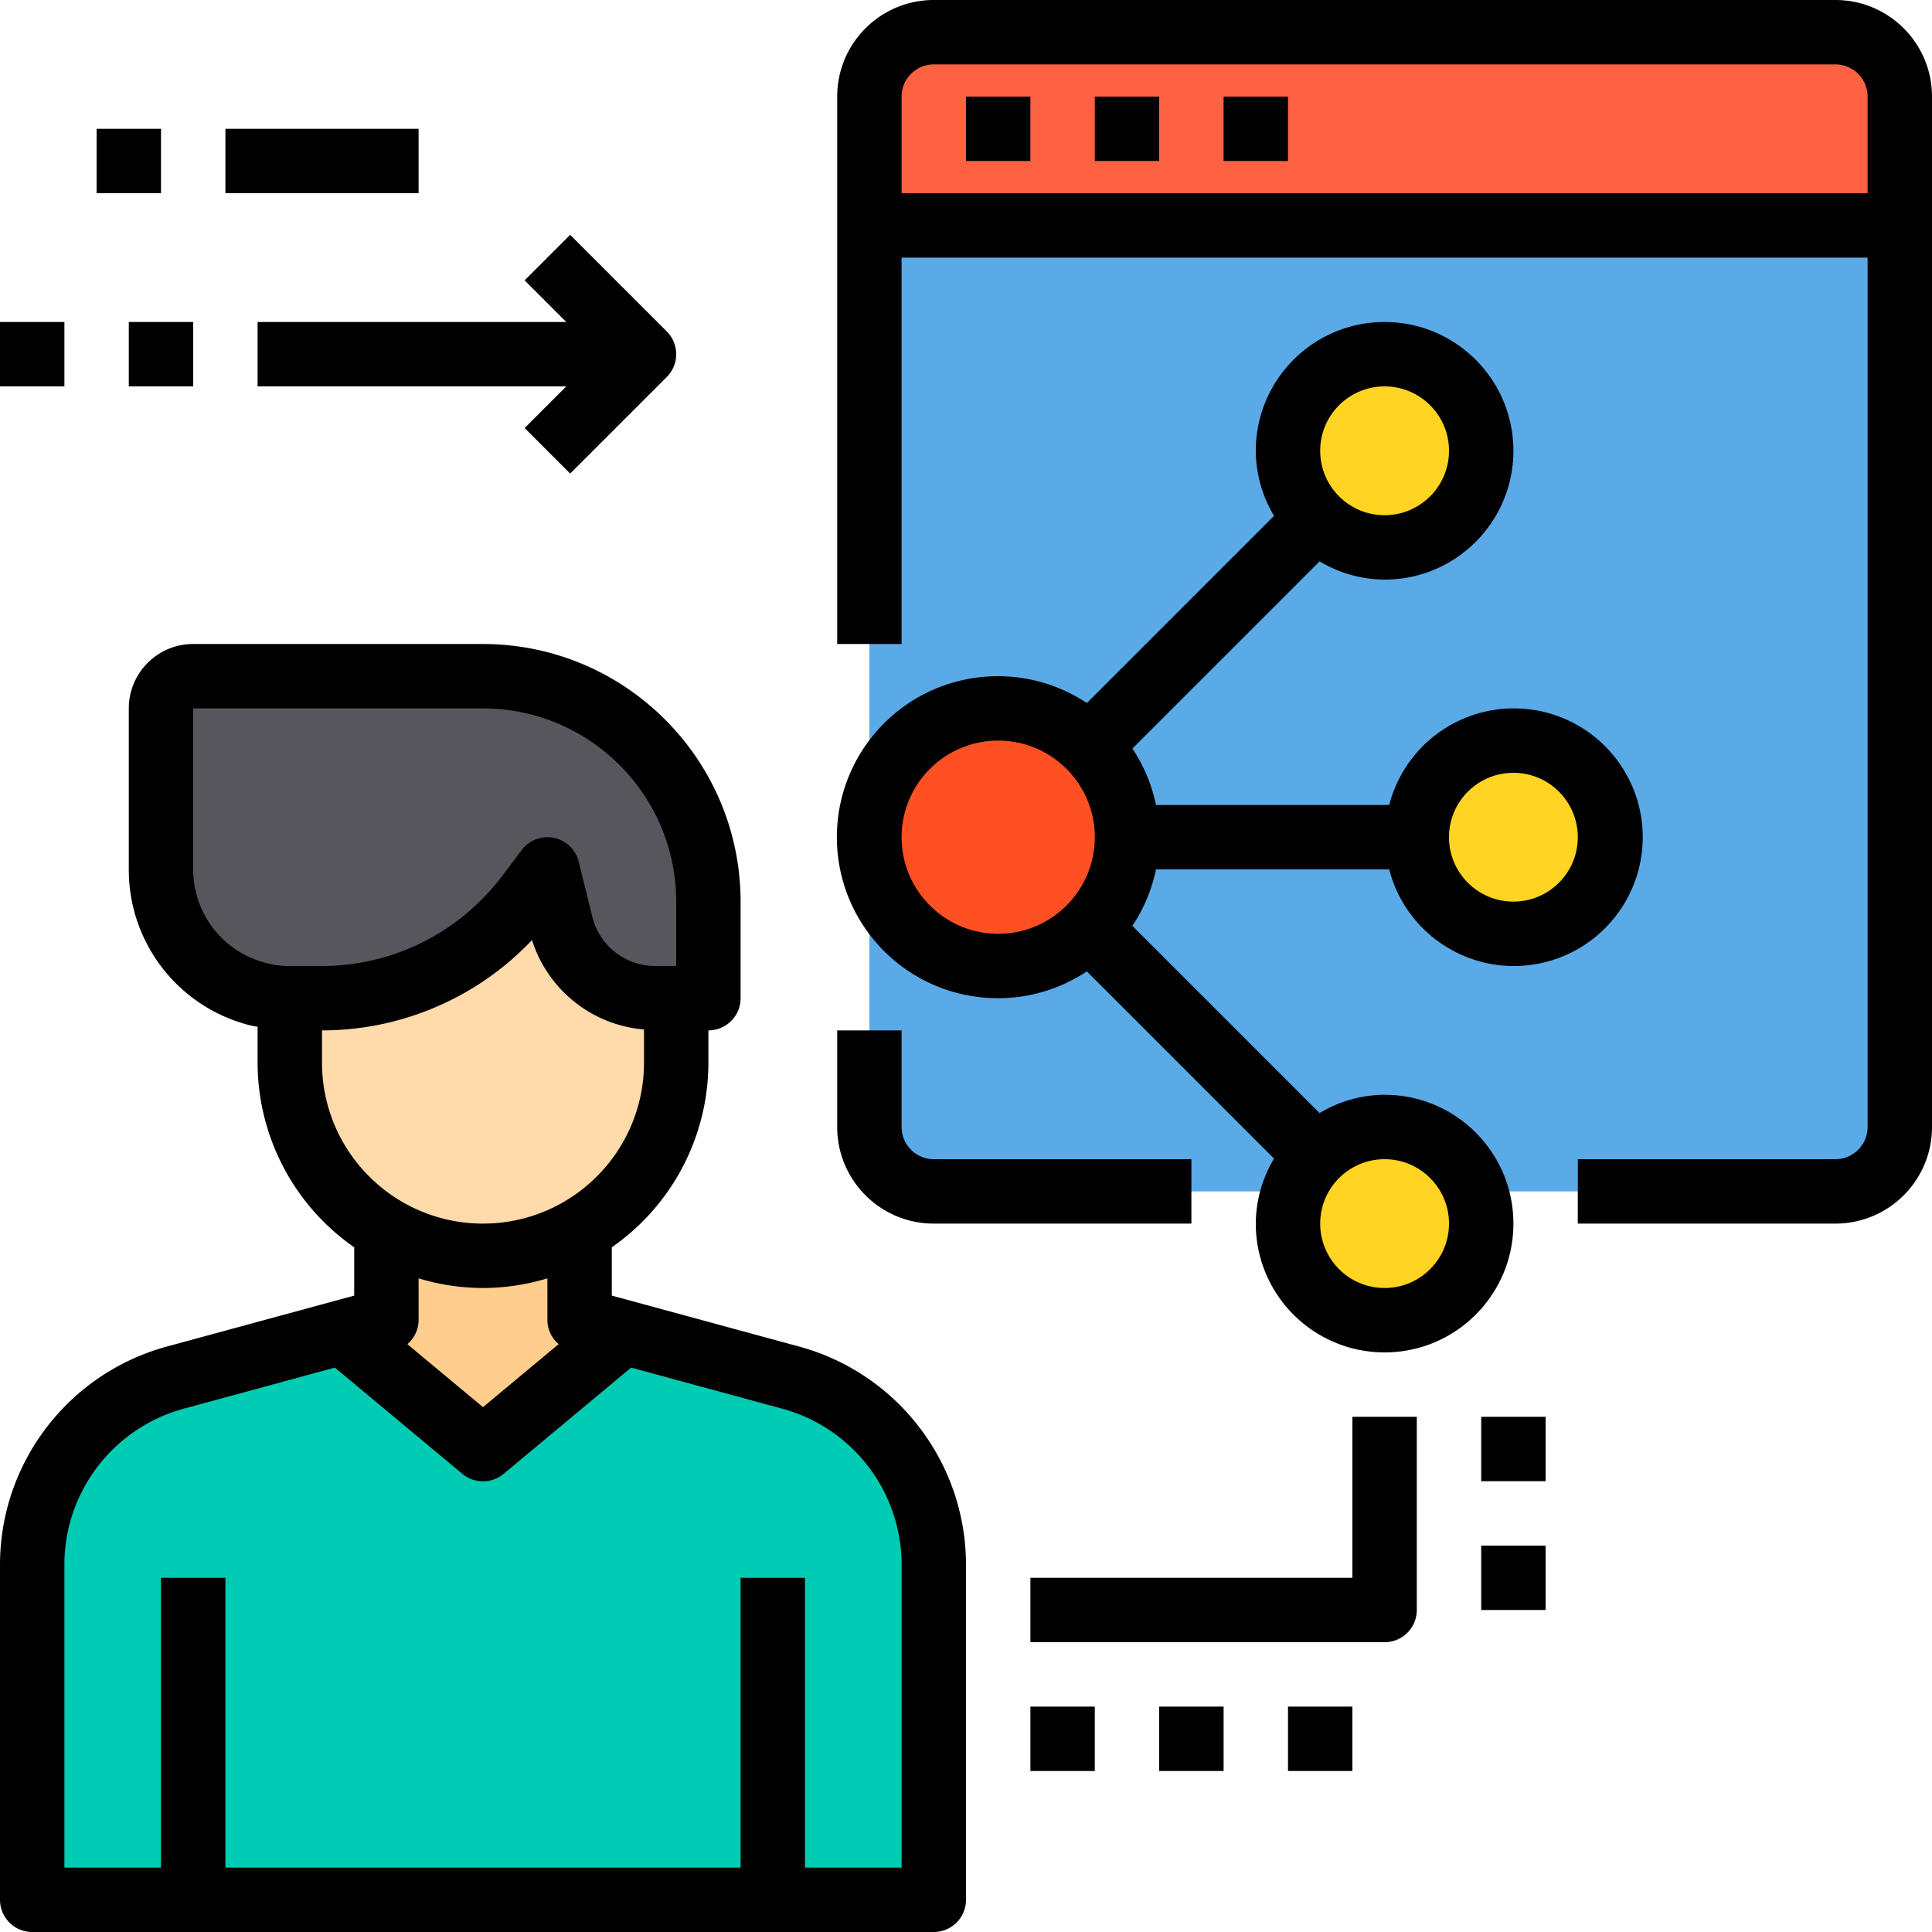 <svg height="640" viewBox="0 0 480 480" width="640" xmlns="http://www.w3.org/2000/svg"><path d="M472 56v224c-.027 8.824-7.176 15.973-16 16H232c-8.824-.027-15.973-7.176-16-16V56zm0 0" fill="#5aaae7"/><path d="M366.559 296a23.915 23.915 0 00-17.282-15.41 23.924 23.924 0 00-22.238 6.45 22.678 22.678 0 00-5.598 8.96 22.2 22.2 0 00-1.441 8c0 13.254 10.746 24 24 24s24-10.746 24-24a22.2 22.2 0 00-1.441-8zM400 208c0 13.254-10.746 24-24 24s-24-10.746-24-24 10.746-24 24-24 24 10.746 24 24zM344 88c13.254 0 24 10.746 24 24s-10.746 24-24 24-24-10.746-24-24 10.746-24 24-24zm0 0" fill="#ffd422"/><path d="M270.64 185.36c10.801 10.788 12.477 27.702 4.005 40.402-8.477 12.699-24.739 17.644-38.844 11.812-14.11-5.836-22.133-20.82-19.164-35.793 2.965-14.976 16.097-25.77 31.363-25.781a32.209 32.209 0 0122.64 9.36zm0 0" fill="#ff5023"/><path d="M192 472H8v-83.36c.031-21.636 14.5-40.59 35.36-46.32l41.761-11.36L120 360l34.879-29.04 41.762 11.36c20.859 5.73 35.328 24.684 35.359 46.32V472zm0 0" fill="#00ccb3"/><path d="M154.879 330.96L120 360l-34.879-29.04L96 328v-22.48a47.681 47.681 0 0048 0V328zm0 0" fill="#ffce8c"/><path d="M139.441 229.84A24.107 24.107 0 00162.72 248H168v16a47.876 47.876 0 01-24 41.52 47.681 47.681 0 01-48 0 46.101 46.101 0 01-9.922-7.598A47.57 47.57 0 0172 264v-16h8a63.67 63.67 0 0040-14.078 66.396 66.396 0 0011.2-11.524L136 216zm0 0" fill="#ffdaaa"/><path d="M120 233.922A63.67 63.67 0 0180 248h-8a29.27 29.27 0 01-8-1.04c-14.133-3.624-24.012-16.37-24-30.96v-40a8 8 0 018-8h72c30.93 0 56 25.07 56 56v24h-13.281a24.107 24.107 0 01-23.278-18.16L136 216l-4.8 6.398a66.396 66.396 0 01-11.2 11.524zm0 0" fill="#57565c"/><path d="M232 8h224c8.824.027 15.973 7.176 16 16v32H216V24c.027-8.824 7.176-15.973 16-16zm0 0" fill="#ff6243"/><path d="M344 272a31.56 31.56 0 00-16.152 4.535l-46.512-46.512A39.67 39.67 0 00287.199 216h57.946c4.027 15.602 19.03 25.777 35.015 23.746s27.97-15.633 27.97-31.746-11.984-29.715-27.969-31.746-30.988 8.144-35.015 23.746H287.2a39.727 39.727 0 00-5.855-14.023l46.511-46.512A31.618 31.618 0 00344 144c17.672 0 32-14.328 32-32s-14.328-32-32-32-32 14.328-32 32a31.56 31.56 0 004.535 16.152l-46.512 46.512c-16.699-11.074-39.015-8.082-52.21 6.996-13.196 15.082-13.196 37.598 0 52.68 13.195 15.078 35.511 18.07 52.21 6.996l46.512 46.512A31.56 31.56 0 00312 304c0 17.672 14.328 32 32 32s32-14.328 32-32-14.328-32-32-32zm32-80c8.836 0 16 7.164 16 16s-7.164 16-16 16-16-7.164-16-16 7.164-16 16-16zm-32-96c8.836 0 16 7.164 16 16s-7.164 16-16 16-16-7.164-16-16 7.164-16 16-16zm-96 136c-13.254 0-24-10.746-24-24s10.746-24 24-24 24 10.746 24 24-10.746 24-24 24zm96 88c-8.836 0-16-7.164-16-16s7.164-16 16-16 16 7.164 16 16-7.164 16-16 16zm0 0"/><path d="M456 0H232c-13.254 0-24 10.746-24 24v136h16V64h240v216a8 8 0 01-8 8h-64v16h64c13.254 0 24-10.746 24-24V24c0-13.254-10.746-24-24-24zM224 48V24a8 8 0 018-8h224a8 8 0 018 8v24zm8 256h64v-16h-64a8 8 0 01-8-8v-24h-16v24c0 13.254 10.746 24 24 24zm104 88h-80v16h88a8 8 0 008-8v-48h-16zm-80 32h16v16h-16zm32 0h16v16h-16zm80-72h16v16h-16zm0 32h16v16h-16zm-48 40h16v16h-16zM64 80v16h76.688l-10.344 10.344 11.312 11.312 24-24a8.004 8.004 0 000-11.312l-24-24-11.312 11.312L140.688 80zm0 0"/><path d="M240 24h16v16h-16zm32 0h16v16h-16zm32 0h16v16h-16zM32 80h16v16H32zM0 80h16v16H0zm56-48h48v16H56zm-32 0h16v16H24zm174.742 302.602L152 321.887v-12A55.924 55.924 0 00176 264v-8a8 8 0 008-8v-24c-.04-35.328-28.672-63.96-64-64H48c-8.836 0-16 7.164-16 16v40c-.05 18.188 12.227 34.102 29.832 38.664.711.2 1.45.29 2.168.441V264a55.94 55.94 0 0024 45.887v12l-46.77 12.722C16.93 341.336.074 363.422 0 388.641V472a8 8 0 008 8h224a8 8 0 008-8v-83.36c-.078-25.226-16.941-47.316-41.258-54.038zM48 216v-40h72c26.5.027 47.973 21.5 48 48v16h-5.281a16.05 16.05 0 01-15.52-12.09l-3.43-13.84a8 8 0 00-6.183-5.91 7.998 7.998 0 00-7.984 3.04l-4.801 6.402a58.876 58.876 0 01-9.856 10.132A55.852 55.852 0 0180 240h-8c-2.04.02-4.07-.25-6.031-.8A23.892 23.892 0 0148 216zm32 48v-8a71.92 71.92 0 0045.031-15.855 75.458 75.458 0 007.145-6.586A32.002 32.002 0 00160 255.777V264c0 22.09-17.91 40-40 40s-40-17.91-40-40zm40 56a55.654 55.654 0 0016-2.398V328a7.915 7.915 0 002.793 5.945L120 349.602l-18.793-15.649A7.911 7.911 0 00104 328v-10.398A55.654 55.654 0 00120 320zm104 144h-24v-72h-16v72H56v-72H40v72H16v-75.36c.059-18.015 12.102-33.792 29.465-38.6l37.734-10.263 31.68 26.399a7.998 7.998 0 0010.242 0l31.68-26.399 37.71 10.254c17.372 4.805 29.423 20.586 29.489 38.61zm0 0"/></svg>
